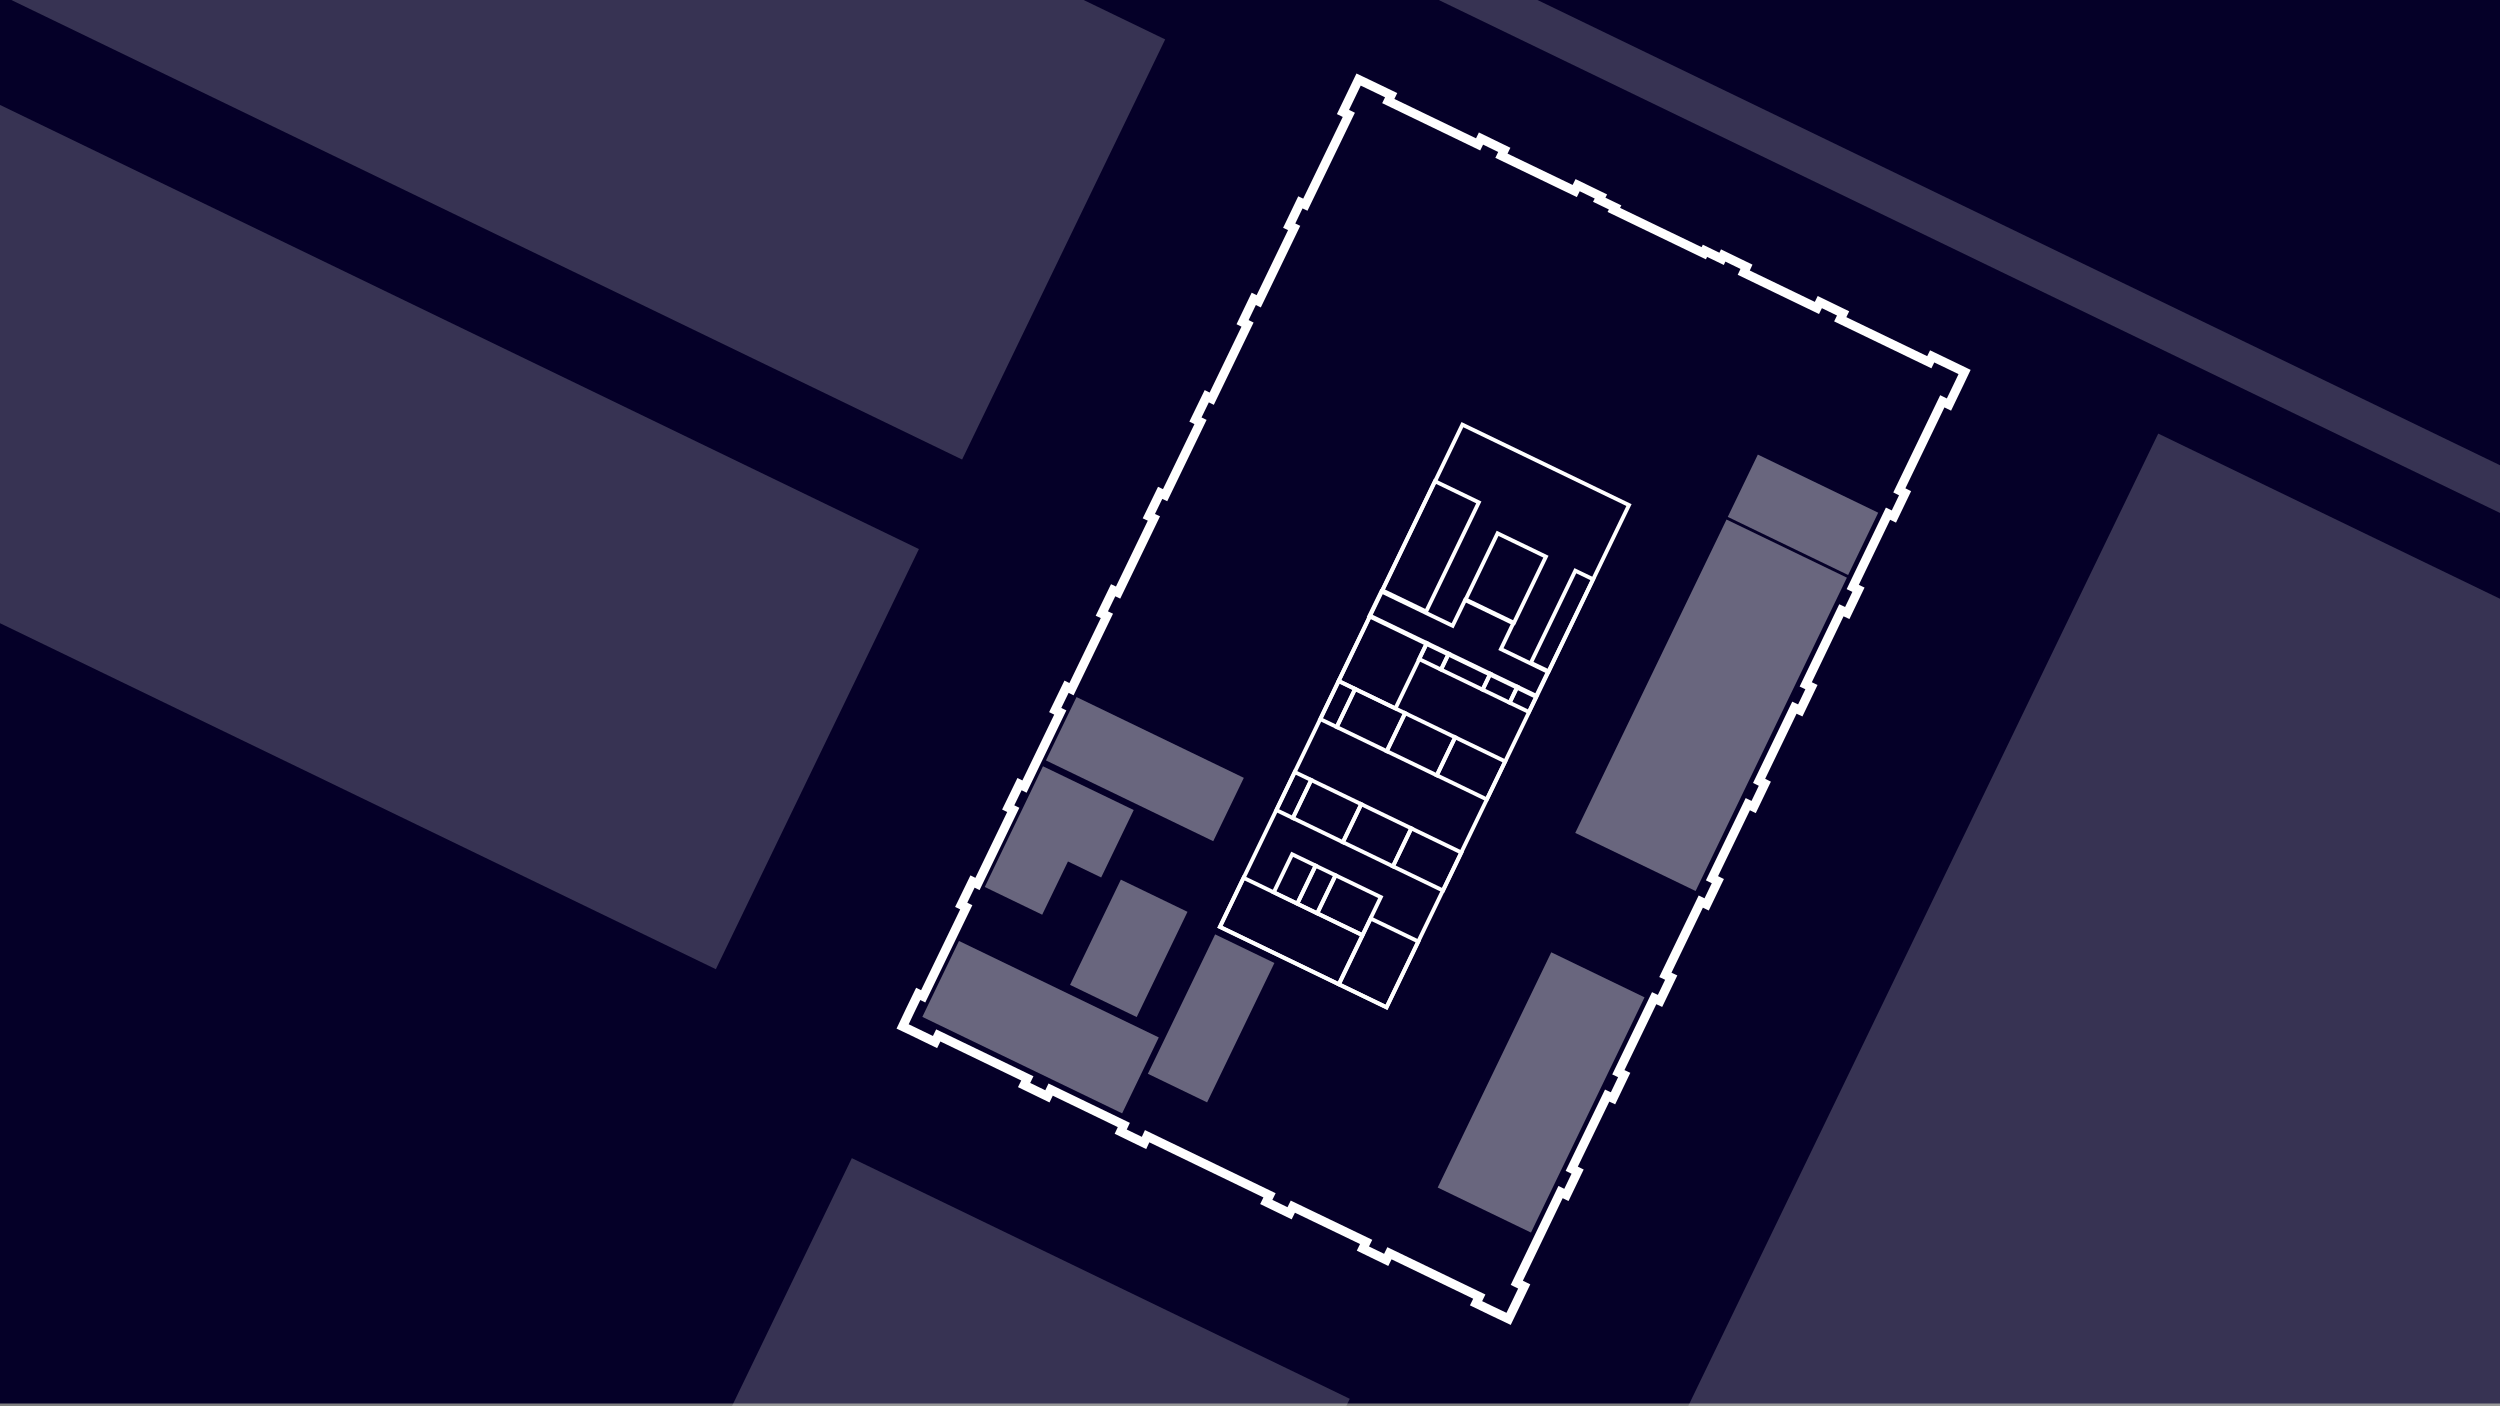<svg version="1.1" xmlns="http://www.w3.org/2000/svg" xmlns:xlink="http://www.w3.org/1999/xlink" x="0px" y="0px"
	 viewBox="0 0 1920 1080" style="enable-background:new 0 0 1920 1080;" xml:space="preserve">
<rect x="0" y="0" width="1920" height="1080" fill="#808080" stroke="none"/>
<g id="back">
	<rect id="XMLID_1_" style="fill:#050028;" width="1920" height="1077.9"/>
	
		<rect id="XMLID_28_" x="-66.9" y="-189.9" transform="matrix(0.9 0.435 -0.435 0.9 35.093 -174.437)" style="opacity:0.2;fill:#FFFFFF;" width="930.4" height="358.5"/>
	
		<rect id="XMLID_30_" x="-256.2" y="201.6" transform="matrix(0.9 0.435 -0.435 0.9 186.629 -53.023)" style="opacity:0.2;fill:#FFFFFF;" width="930.4" height="358.5"/>
	
		<rect id="XMLID_33_" x="554.9" y="964.5" transform="matrix(0.9 0.435 -0.435 0.9 574.355 -219.973)" style="opacity:0.2;fill:#FFFFFF;" width="424.9" height="358.5"/>
	
		<rect id="XMLID_32_" x="365.6" y="1356.1" transform="matrix(0.9 0.435 -0.435 0.9 725.89 -98.558)" style="opacity:0.2;fill:#FFFFFF;" width="424.9" height="358.5"/>
	
		<rect id="XMLID_34_" x="1374.5" y="427.5" transform="matrix(0.9 0.435 -0.435 0.9 606.429 -649.649)" style="opacity:0.2;fill:#FFFFFF;" width="693.8" height="1142.9"/>
	
		<rect id="XMLID_35_" x="952.3" y="192.6" transform="matrix(0.9 0.435 -0.435 0.9 248.009 -664.658)" style="opacity:0.2;fill:#FFFFFF;" width="1245.2" height="33"/>
</g>
<g id="building">
	<polygon id="outer-wall" style="fill:none;stroke:#FFFFFF;stroke-width:7;stroke-miterlimit:10;" points="1039.4,69.4 1031.4,86 
		1035.9,88.2 1002.5,157.2 998.7,155.4 990.1,173.3 993.9,175.1 966.7,231.4 962.9,229.5 954.3,247.4 958.1,249.3 930.6,306.2 
		926.8,304.3 918.1,322.2 922,324.1 894.8,380.3 891,378.5 882.3,396.4 886.2,398.2 858.7,455.1 854.9,453.3 846.2,471.2 850.1,473 
		822.9,529.3 819.1,527.4 810.4,545.3 814.3,547.2 786.8,604.1 783,602.2 774.3,620.1 778.2,622 750.7,678.9 746.9,677 738.2,694.9 
		742.1,696.8 709,765.2 705.2,763.3 699,776.1 693.2,788.3 701.4,792.2 718.1,800.3 720.6,795.2 789,828.2 786.5,833.3 804.4,842 
		806.9,836.8 863.1,864 860.7,869.1 878.6,877.8 881,872.6 975,918 972.5,923.1 990.4,931.8 992.9,926.7 1049.2,953.8 1046.7,958.9 
		1064.6,967.6 1067.1,962.5 1136.1,995.8 1133.6,1000.9 1145.8,1006.8 1158.6,1012.9 1164.5,1000.7 1170.6,988 1164.9,985.2 
		1198.5,915.5 1203,917.7 1211.6,899.8 1207.1,897.6 1234.3,841.4 1238.8,843.5 1247.4,825.6 1242.9,823.5 1270.4,766.6 
		1274.9,768.7 1283.5,750.8 1279,748.7 1306.2,692.4 1310.7,694.6 1319.3,676.7 1314.8,674.5 1342.3,617.6 1346.8,619.8 
		1355.4,601.9 1351,599.7 1378.1,543.5 1382.6,545.6 1391.2,527.7 1386.8,525.6 1414.2,468.7 1418.7,470.8 1427.3,452.9 
		1422.9,450.8 1450,394.5 1454.5,396.7 1463.1,378.8 1458.7,376.6 1491.7,308.2 1496.8,310.7 1504.8,294.1 1508.8,285.7 
		1496.2,279.6 1483.9,273.7 1481.7,278.2 1413.3,245.2 1415.5,240.7 1397.6,232 1395.4,236.5 1339.2,209.4 1340.8,206 1341.3,204.9 
		1323.4,196.2 1322.2,198.8 1309.4,192.6 1308.5,194.5 1239.4,161.2 1240.4,159.3 1228.2,153.4 1229.5,150.9 1211.6,142.2 
		1211,143.4 1209.4,146.7 1153.1,119.6 1155.3,115.1 1137.4,106.4 1135.2,110.9 1066.2,77.6 1068.4,73.1 1051.8,65.1 1043.4,61.1 	
		"/>
	<g id="inside-walls">
		
			<rect id="XMLID_114_" x="879.4" y="479.3" transform="matrix(0.435 -0.901 0.901 0.435 122.508 1295.697)" style="fill:none;stroke:#FFFFFF;stroke-width:3;stroke-miterlimit:10;" width="428.1" height="142"/>
		
			<rect id="XMLID_136_" x="1030.1" y="719.5" transform="matrix(0.435 -0.901 0.901 0.435 -68.071 1371.103)" style="fill:none;stroke:#FFFFFF;stroke-width:3;stroke-miterlimit:10;" width="56.1" height="40.6"/>
		
			<rect id="XMLID_16_" x="970.2" y="664.6" transform="matrix(0.435 -0.901 0.901 0.435 -83.961 1296.865)" style="fill:none;stroke:#FFFFFF;stroke-width:3;stroke-miterlimit:10;" width="41.8" height="101.3"/>
		
			<rect id="XMLID_145_" x="1019.3" y="676.2" transform="matrix(0.435 -0.901 0.901 0.435 -40.974 1325.681)" style="fill:none;stroke:#FFFFFF;stroke-width:3;stroke-miterlimit:10;" width="32.4" height="38.5"/>
		
			<rect id="XMLID_149_" x="1079.2" y="639" transform="matrix(0.435 -0.901 0.901 0.435 24.587 1359.767)" style="fill:none;stroke:#FFFFFF;stroke-width:3;stroke-miterlimit:10;" width="32.4" height="42.7"/>
		
			<rect id="XMLID_148_" x="1040.8" y="620.4" transform="matrix(0.435 -0.901 0.901 0.435 19.569 1314.663)" style="fill:none;stroke:#FFFFFF;stroke-width:3;stroke-miterlimit:10;" width="32.4" height="42.7"/>
		
			<rect id="XMLID_150_" x="1002.4" y="601.9" transform="matrix(0.435 -0.901 0.901 0.435 14.556 1269.59)" style="fill:none;stroke:#FFFFFF;stroke-width:3;stroke-miterlimit:10;" width="32.4" height="42.7"/>
		
			<rect id="XMLID_151_" x="976.9" y="603.9" transform="matrix(0.435 -0.901 0.901 0.435 11.224 1239.639)" style="fill:none;stroke:#FFFFFF;stroke-width:3;stroke-miterlimit:10;" width="32.4" height="14"/>
		
			<rect id="XMLID_155_" x="1112.9" y="569.1" transform="matrix(0.435 -0.901 0.901 0.435 106.599 1350.582)" style="fill:none;stroke:#FFFFFF;stroke-width:3;stroke-miterlimit:10;" width="32.4" height="42.6"/>
		
			<rect id="XMLID_154_" x="1074.5" y="550.5" transform="matrix(0.435 -0.901 0.901 0.435 101.589 1305.54)" style="fill:none;stroke:#FFFFFF;stroke-width:3;stroke-miterlimit:10;" width="32.4" height="42.7"/>
		
			<rect id="XMLID_153_" x="1036.1" y="532" transform="matrix(0.435 -0.901 0.901 0.435 96.575 1260.467)" style="fill:none;stroke:#FFFFFF;stroke-width:3;stroke-miterlimit:10;" width="32.4" height="42.7"/>
		
			<rect id="XMLID_152_" x="1010.6" y="534" transform="matrix(0.435 -0.901 0.901 0.435 93.243 1230.515)" style="fill:none;stroke:#FFFFFF;stroke-width:3;stroke-miterlimit:10;" width="32.4" height="14"/>
		
			<rect id="XMLID_146_" x="994.2" y="674.9" transform="matrix(0.435 -0.901 0.901 0.435 -44.249 1296.239)" style="fill:none;stroke:#FFFFFF;stroke-width:3;stroke-miterlimit:10;" width="32.4" height="16.9"/>
		
			<rect id="XMLID_147_" x="977.6" y="665.3" transform="matrix(0.435 -0.901 0.901 0.435 -46.422 1276.701)" style="fill:none;stroke:#FFFFFF;stroke-width:3;stroke-miterlimit:10;" width="32.4" height="20"/>
		
			<rect id="XMLID_194_" x="1033.7" y="484.6" transform="matrix(0.435 -0.901 0.901 0.435 141.791 1243.553)" style="fill:none;stroke:#FFFFFF;stroke-width:3;stroke-miterlimit:10;" width="55.6" height="48.4"/>
		
			<rect id="XMLID_195_" x="1093.9" y="495.1" transform="matrix(0.435 -0.901 0.901 0.435 167.907 1276.36)" style="fill:none;stroke:#FFFFFF;stroke-width:3;stroke-miterlimit:10;" width="13.6" height="18.7"/>
		
			<rect id="XMLID_196_" x="1118.3" y="498.5" transform="matrix(0.435 -0.901 0.901 0.435 171.092 1304.997)" style="fill:none;stroke:#FFFFFF;stroke-width:3;stroke-miterlimit:10;" width="13.6" height="35.5"/>
		
			<rect id="XMLID_54_" x="1051.7" y="401.3" transform="matrix(0.435 -0.901 0.901 0.435 242.512 1226.382)" style="fill:none;stroke:#FFFFFF;stroke-width:3;stroke-miterlimit:10;" width="93" height="37.4"/>
		<polygon id="XMLID_69_" style="fill:none;stroke:#FFFFFF;stroke-width:3;stroke-miterlimit:10;" points="1125.2,460.8 
			1115.6,480.6 1060.9,454.2 1051.6,473.3 1179.5,535.1 1188.8,516 1152.7,498.5 1162.2,478.7 		"/>
		
			<rect id="XMLID_68_" x="1127.7" y="423.7" transform="matrix(0.435 -0.901 0.901 0.435 253.294 1292.167)" style="fill:none;stroke:#FFFFFF;stroke-width:3;stroke-miterlimit:10;" width="56.4" height="41.2"/>
		
			<rect id="XMLID_12_" x="1159.8" y="469.8" transform="matrix(0.435 -0.901 0.901 0.435 247.907 1349.648)" style="fill:none;stroke:#FFFFFF;stroke-width:3;stroke-miterlimit:10;" width="78.5" height="15.1"/>
		
			<rect id="XMLID_3_" x="1144.6" y="517.4" transform="matrix(0.435 -0.901 0.901 0.435 174.526 1335.869)" style="fill:none;stroke:#FFFFFF;stroke-width:3;stroke-miterlimit:10;" width="13.6" height="23.1"/>
		
			<rect id="XMLID_10_" x="1162.4" y="529.3" transform="matrix(0.435 -0.901 0.901 0.435 176.847 1356.74)" style="fill:none;stroke:#FFFFFF;stroke-width:3;stroke-miterlimit:10;" width="13.6" height="16.4"/>
	</g>
	<g id="highlights">
		
			<rect id="_x7B_color:red_x2C_title:Havas_London_x2C_description:An_agency_x7D_" x="1082.6" y="799.5" transform="matrix(0.435 -0.901 0.901 0.435 -87.127 1539.667)" style="opacity:0.4;fill:#FFFFFF;" width="200.5" height="79.5"/>
		
			<rect id="room_7" x="766.2" y="703.9" transform="matrix(0.435 -0.901 0.901 0.435 -259.15 1165.112)" style="opacity:0.4;fill:#FFFFFF;" width="64.7" height="170.3"/>
		
			<rect id="room_6" x="851.8" y="519.6" transform="matrix(0.435 -0.901 0.901 0.435 -35.407 1125.451)" style="opacity:0.4;fill:#FFFFFF;" width="54" height="142.6"/>
		
			<rect id="room_5" x="821.5" y="700.1" transform="matrix(0.435 -0.901 0.901 0.435 -166.339 1192.02)" style="opacity:0.4;fill:#FFFFFF;" width="89.7" height="56.8"/>
		
			<rect id="room_4" x="870.1" y="757.1" transform="matrix(0.435 -0.901 0.901 0.435 -179.085 1279.276)" style="opacity:0.4;fill:#FFFFFF;" width="118.8" height="50.5"/>
		<polygon id="room_3" style="opacity:0.4;fill:#FFFFFF;" points="784.3,623.2 776.1,640.1 756.3,681.2 800.4,702.5 820.2,661.6 
			845.7,673.9 870.7,622.1 801,588.5 		"/>
		
			<rect id="room_2" x="1180" y="490.8" transform="matrix(0.435 -0.901 0.901 0.435 254.275 1489.352)" style="opacity:0.4;fill:#FFFFFF;" width="267.1" height="102.6"/>
		
			<rect id="_x7B_color:red_x2C_title:Havas_Helia_x2C_description:An_agency_x7D_" x="1357.6" y="344.6" transform="matrix(0.435 -0.901 0.901 0.435 425.883 1470.264)" style="opacity:0.4;fill:#FFFFFF;" width="53.1" height="102.6"/>
	</g>
</g>
</svg>
